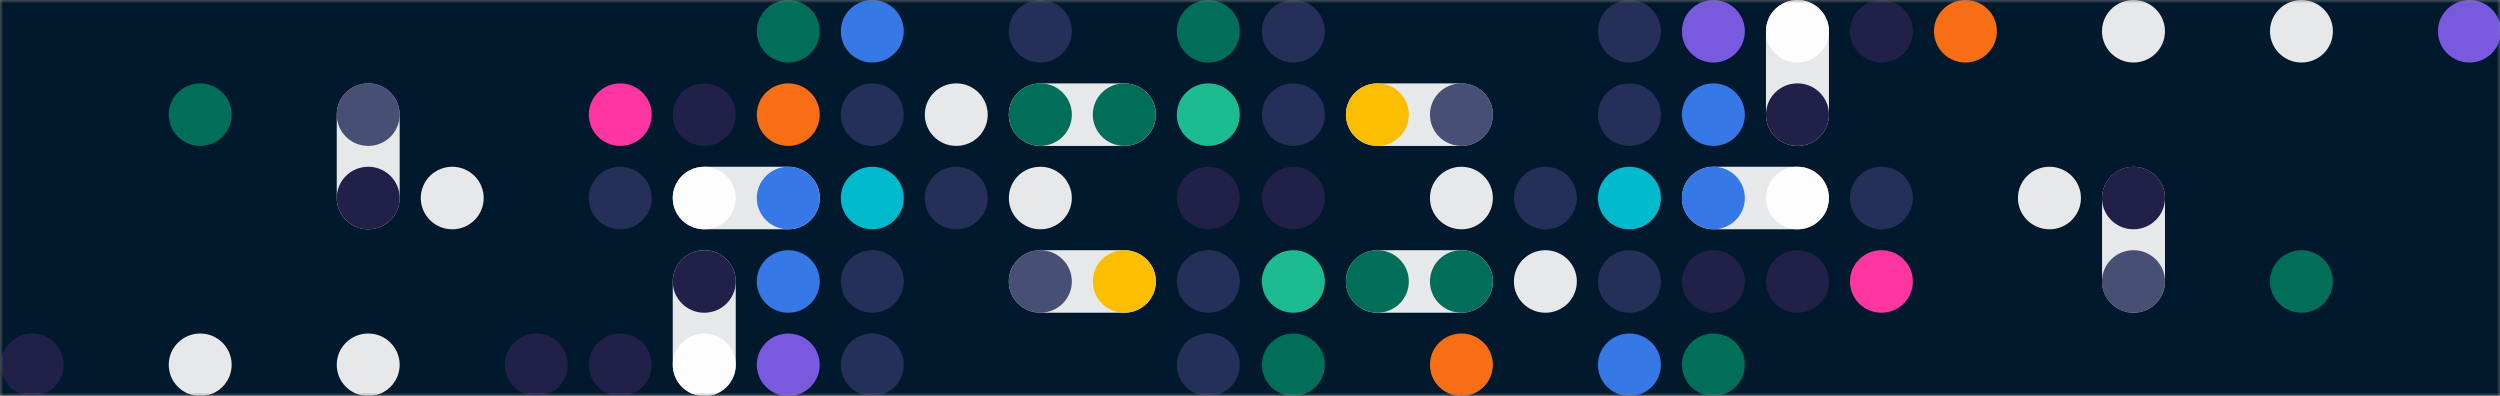 <svg width="379" height="60" viewBox="0 0 379 60" fill="none" xmlns="http://www.w3.org/2000/svg">
<rect x="0" y="0" width="379" height="60" fill="#808080" stroke="none"/>
<g clip-path="url(#clip0_12_2305)">
<mask id="mask0_12_2305" style="mask-type:luminance" maskUnits="userSpaceOnUse" x="0" y="0" width="379" height="60">
<path d="M379 0H0V60H379V0Z" fill="white"/>
</mask>
<g mask="url(#mask0_12_2305)">
<path d="M395 0H0V60H395V0Z" fill="#01192D"/>
<path opacity="0.9" d="M272.49 9.48C275.13 9.48 277.27 7.36 277.27 4.74C277.27 2.12 275.13 0 272.49 0C269.85 0 267.72 2.12 267.72 4.74C267.72 7.36 269.86 9.48 272.49 9.48Z" fill="white"/>
<path opacity="0.9" d="M323.43 9.48C326.07 9.48 328.21 7.36 328.21 4.74C328.21 2.12 326.07 0 323.43 0C320.79 0 318.66 2.12 318.66 4.74C318.66 7.36 320.8 9.48 323.43 9.48Z" fill="white"/>
<path opacity="0.9" d="M348.9 9.48C351.54 9.48 353.67 7.36 353.67 4.74C353.67 2.12 351.53 0 348.9 0C346.27 0 344.13 2.12 344.13 4.74C344.13 7.36 346.27 9.48 348.9 9.48Z" fill="white"/>
<path opacity="0.9" d="M234.28 47.41C236.92 47.41 239.05 45.29 239.05 42.67C239.05 40.05 236.91 37.93 234.28 37.93C231.65 37.93 229.51 40.05 229.51 42.67C229.51 45.29 231.65 47.41 234.28 47.41Z" fill="white"/>
<path opacity="0.9" d="M221.55 34.76C224.19 34.76 226.32 32.64 226.32 30.02C226.32 27.4 224.18 25.28 221.55 25.28C218.92 25.28 216.78 27.4 216.78 30.02C216.78 32.64 218.92 34.76 221.55 34.76Z" fill="white"/>
<path opacity="0.9" d="M272.49 34.76C275.13 34.76 277.27 32.64 277.27 30.02C277.27 27.4 275.13 25.28 272.49 25.28C269.85 25.28 267.72 27.4 267.72 30.02C267.72 32.64 269.86 34.76 272.49 34.76Z" fill="white"/>
<path opacity="0.9" d="M310.7 34.76C313.34 34.76 315.47 32.64 315.47 30.02C315.47 27.4 313.33 25.28 310.7 25.28C308.07 25.28 305.92 27.4 305.92 30.02C305.92 32.64 308.06 34.76 310.7 34.76Z" fill="white"/>
<path opacity="0.9" d="M277.27 17.38V4.74C277.27 2.12 275.13 0 272.49 0C269.85 0 267.72 2.12 267.72 4.74V17.38C267.72 20 269.86 22.12 272.49 22.12C275.12 22.12 277.27 20 277.27 17.38Z" fill="white"/>
<path opacity="0.9" d="M226.32 17.38C226.32 14.76 224.18 12.64 221.55 12.64H208.81C206.17 12.64 204.04 14.76 204.04 17.38C204.04 20 206.18 22.12 208.81 22.12H221.55C224.19 22.12 226.32 20 226.32 17.38Z" fill="white"/>
<path opacity="0.9" d="M254.98 30.02C254.98 32.64 257.12 34.76 259.75 34.76H272.49C275.13 34.76 277.26 32.64 277.26 30.02C277.26 27.4 275.12 25.28 272.49 25.28H259.75C257.11 25.28 254.98 27.4 254.98 30.02Z" fill="white"/>
<path opacity="0.9" d="M328.21 42.67V30.03C328.21 27.41 326.07 25.29 323.44 25.29C320.81 25.29 318.67 27.41 318.67 30.03V42.67C318.67 45.29 320.81 47.41 323.44 47.41C326.07 47.41 328.21 45.29 328.21 42.67Z" fill="white"/>
<path opacity="0.9" d="M226.32 42.67C226.32 40.05 224.18 37.93 221.55 37.93H208.81C206.17 37.93 204.04 40.05 204.04 42.67C204.04 45.29 206.18 47.41 208.81 47.41H221.55C224.19 47.41 226.32 45.29 226.32 42.67Z" fill="white"/>
<path opacity="0.85" d="M196.07 22.12C198.71 22.12 200.85 20 200.85 17.38C200.85 14.76 198.71 12.64 196.07 12.64C193.43 12.64 191.3 14.76 191.3 17.38C191.3 20 193.44 22.12 196.07 22.12Z" fill="#2C3461"/>
<path d="M208.81 22.12C211.45 22.12 213.58 20 213.58 17.38C213.58 14.76 211.44 12.64 208.81 12.64C206.18 12.64 204.04 14.76 204.04 17.38C204.04 20 206.18 22.12 208.81 22.12Z" fill="#FBBD00"/>
<path opacity="0.85" d="M221.55 22.12C224.19 22.12 226.32 20 226.32 17.38C226.32 14.76 224.18 12.64 221.55 12.64C218.92 12.64 216.78 14.76 216.78 17.38C216.78 20 218.92 22.12 221.55 22.12Z" fill="#2C3461"/>
<path opacity="0.85" d="M247.02 22.12C249.66 22.12 251.79 20 251.79 17.38C251.79 14.76 249.65 12.64 247.02 12.64C244.39 12.64 242.25 14.76 242.25 17.38C242.25 20 244.39 22.12 247.02 22.12Z" fill="#2C3461"/>
<path d="M259.75 22.12C262.39 22.12 264.52 20 264.52 17.38C264.52 14.76 262.38 12.64 259.75 12.64C257.12 12.64 254.98 14.76 254.98 17.38C254.98 20 257.12 22.12 259.75 22.12Z" fill="#3578E6"/>
<path d="M272.49 22.12C275.13 22.12 277.27 20 277.27 17.38C277.27 14.76 275.13 12.64 272.49 12.64C269.85 12.64 267.72 14.76 267.72 17.38C267.72 20 269.86 22.12 272.49 22.12Z" fill="#202048"/>
<path opacity="0.85" d="M196.07 9.48C198.71 9.48 200.85 7.36 200.85 4.74C200.85 2.12 198.71 0 196.07 0C193.43 0 191.3 2.12 191.3 4.74C191.3 7.36 193.44 9.48 196.07 9.48Z" fill="#2C3461"/>
<path opacity="0.85" d="M247.02 9.48C249.66 9.48 251.79 7.36 251.79 4.74C251.79 2.12 249.65 0 247.02 0C244.39 0 242.25 2.12 242.25 4.74C242.25 7.36 244.39 9.48 247.02 9.48Z" fill="#2C3461"/>
<path d="M259.75 9.48C262.39 9.48 264.52 7.36 264.52 4.74C264.52 2.12 262.38 0 259.75 0C257.12 0 254.98 2.12 254.98 4.74C254.98 7.36 257.12 9.48 259.75 9.48Z" fill="#795ADF"/>
<path d="M285.22 9.48C287.86 9.48 289.99 7.36 289.99 4.74C289.99 2.12 287.85 0 285.22 0C282.59 0 280.45 2.12 280.45 4.74C280.45 7.36 282.59 9.48 285.22 9.48Z" fill="#202048"/>
<path d="M297.96 9.48C300.6 9.48 302.73 7.36 302.73 4.74C302.73 2.12 300.59 0 297.96 0C295.33 0 293.19 2.12 293.19 4.74C293.19 7.36 295.33 9.48 297.96 9.48Z" fill="#F86E14"/>
<path d="M374.37 9.48C377.01 9.48 379.14 7.36 379.14 4.74C379.14 2.12 377 0 374.37 0C371.74 0 369.59 2.12 369.59 4.74C369.59 7.36 371.73 9.48 374.37 9.48Z" fill="#795ADF"/>
<path d="M196.07 47.41C198.71 47.41 200.85 45.29 200.85 42.67C200.85 40.05 198.71 37.93 196.07 37.93C193.43 37.93 191.3 40.05 191.3 42.67C191.3 45.29 193.44 47.41 196.07 47.41Z" fill="#1DBB91"/>
<path d="M208.81 47.41C211.45 47.41 213.58 45.29 213.58 42.67C213.58 40.05 211.44 37.93 208.81 37.93C206.18 37.93 204.04 40.05 204.04 42.67C204.04 45.29 206.18 47.41 208.81 47.41Z" fill="#006E58"/>
<path d="M221.55 47.41C224.19 47.41 226.32 45.29 226.32 42.67C226.32 40.05 224.18 37.93 221.55 37.93C218.92 37.93 216.78 40.05 216.78 42.67C216.78 45.29 218.92 47.41 221.55 47.41Z" fill="#006E58"/>
<path opacity="0.85" d="M247.02 47.41C249.66 47.41 251.79 45.29 251.79 42.67C251.79 40.05 249.65 37.93 247.02 37.93C244.39 37.93 242.25 40.05 242.25 42.67C242.25 45.29 244.39 47.41 247.02 47.41Z" fill="#2C3461"/>
<path d="M259.75 47.41C262.39 47.41 264.52 45.29 264.52 42.67C264.52 40.05 262.38 37.93 259.75 37.93C257.12 37.93 254.98 40.05 254.98 42.67C254.98 45.29 257.12 47.41 259.75 47.41Z" fill="#202048"/>
<path d="M272.49 47.41C275.13 47.41 277.27 45.29 277.27 42.67C277.27 40.05 275.13 37.93 272.49 37.93C269.85 37.93 267.72 40.05 267.72 42.67C267.72 45.29 269.86 47.41 272.49 47.41Z" fill="#202048"/>
<path d="M285.22 47.41C287.86 47.41 289.99 45.29 289.99 42.67C289.99 40.05 287.85 37.93 285.22 37.93C282.59 37.93 280.45 40.05 280.45 42.67C280.45 45.29 282.59 47.41 285.22 47.41Z" fill="#FF35A1"/>
<path opacity="0.85" d="M323.43 47.41C326.07 47.41 328.21 45.29 328.21 42.67C328.21 40.05 326.07 37.93 323.43 37.93C320.79 37.93 318.66 40.05 318.66 42.67C318.66 45.29 320.8 47.41 323.43 47.41Z" fill="#2C3461"/>
<path d="M348.9 47.41C351.54 47.41 353.67 45.29 353.67 42.67C353.67 40.05 351.53 37.93 348.9 37.93C346.27 37.93 344.13 40.05 344.13 42.67C344.13 45.29 346.27 47.41 348.9 47.41Z" fill="#006E58"/>
<path d="M196.07 60.04C198.71 60.04 200.85 57.92 200.85 55.3C200.85 52.68 198.71 50.56 196.07 50.56C193.43 50.56 191.3 52.68 191.3 55.3C191.3 57.92 193.44 60.04 196.07 60.04Z" fill="#006E58"/>
<path d="M221.55 60.04C224.19 60.04 226.32 57.92 226.32 55.3C226.32 52.68 224.18 50.56 221.55 50.56C218.92 50.56 216.78 52.68 216.78 55.3C216.78 57.92 218.92 60.04 221.55 60.04Z" fill="#F86E14"/>
<path d="M247.02 60.04C249.66 60.04 251.79 57.92 251.79 55.3C251.79 52.68 249.65 50.56 247.02 50.56C244.39 50.56 242.25 52.68 242.25 55.3C242.25 57.92 244.39 60.04 247.02 60.04Z" fill="#3578E6"/>
<path d="M259.75 60.04C262.39 60.04 264.52 57.92 264.52 55.3C264.52 52.68 262.38 50.56 259.75 50.56C257.12 50.56 254.98 52.68 254.98 55.3C254.98 57.92 257.12 60.04 259.75 60.04Z" fill="#006E58"/>
<path d="M196.07 34.76C198.71 34.76 200.85 32.64 200.85 30.02C200.85 27.4 198.71 25.28 196.07 25.28C193.43 25.28 191.3 27.4 191.3 30.02C191.3 32.64 193.44 34.76 196.07 34.76Z" fill="#202048"/>
<path opacity="0.85" d="M234.28 34.76C236.92 34.76 239.05 32.64 239.05 30.02C239.05 27.4 236.91 25.28 234.28 25.28C231.65 25.28 229.51 27.4 229.51 30.02C229.51 32.64 231.65 34.76 234.28 34.76Z" fill="#2C3461"/>
<path d="M247.02 34.76C249.66 34.76 251.79 32.64 251.79 30.02C251.79 27.4 249.65 25.28 247.02 25.28C244.39 25.28 242.25 27.4 242.25 30.02C242.25 32.64 244.39 34.76 247.02 34.76Z" fill="#02BACE"/>
<path d="M259.75 34.76C262.39 34.76 264.52 32.64 264.52 30.02C264.52 27.4 262.38 25.28 259.75 25.28C257.12 25.28 254.98 27.4 254.98 30.02C254.98 32.64 257.12 34.76 259.75 34.76Z" fill="#3578E6"/>
<path opacity="0.85" d="M285.22 34.76C287.86 34.76 289.99 32.64 289.99 30.02C289.99 27.4 287.85 25.28 285.22 25.28C282.59 25.28 280.45 27.4 280.45 30.02C280.45 32.64 282.59 34.76 285.22 34.76Z" fill="#2C3461"/>
<path d="M323.43 34.76C326.07 34.76 328.21 32.64 328.21 30.02C328.21 27.4 326.07 25.28 323.43 25.28C320.79 25.28 318.66 27.4 318.66 30.02C318.66 32.64 320.8 34.76 323.43 34.76Z" fill="#202048"/>
<path opacity="0.9" d="M106.77 60.04C109.41 60.04 111.54 57.92 111.54 55.3C111.54 52.68 109.4 50.56 106.77 50.56C104.14 50.56 101.99 52.68 101.99 55.3C101.99 57.92 104.13 60.04 106.77 60.04Z" fill="white"/>
<path opacity="0.9" d="M55.82 60.04C58.46 60.04 60.59 57.92 60.59 55.3C60.59 52.68 58.45 50.56 55.82 50.56C53.19 50.56 51.05 52.68 51.05 55.3C51.05 57.92 53.19 60.04 55.82 60.04Z" fill="white"/>
<path opacity="0.9" d="M30.35 60.04C32.99 60.04 35.12 57.92 35.12 55.3C35.12 52.68 32.98 50.56 30.35 50.56C27.72 50.56 25.58 52.68 25.58 55.3C25.58 57.92 27.72 60.04 30.35 60.04Z" fill="white"/>
<path opacity="0.9" d="M144.97 22.12C147.61 22.12 149.74 20 149.74 17.38C149.74 14.76 147.6 12.64 144.97 12.64C142.34 12.64 140.2 14.76 140.2 17.38C140.2 20 142.34 22.12 144.97 22.12Z" fill="white"/>
<path opacity="0.9" d="M157.71 34.76C160.35 34.76 162.49 32.64 162.49 30.02C162.49 27.4 160.35 25.28 157.71 25.28C155.07 25.28 152.94 27.4 152.94 30.02C152.94 32.64 155.08 34.76 157.71 34.76Z" fill="white"/>
<path opacity="0.9" d="M106.77 34.76C109.41 34.76 111.54 32.64 111.54 30.02C111.54 27.4 109.4 25.28 106.77 25.28C104.14 25.28 101.99 27.4 101.99 30.02C101.99 32.64 104.13 34.76 106.77 34.76Z" fill="white"/>
<path opacity="0.9" d="M68.56 34.76C71.2 34.76 73.33 32.64 73.33 30.02C73.33 27.4 71.19 25.28 68.56 25.28C65.93 25.28 63.79 27.4 63.79 30.02C63.79 32.64 65.93 34.76 68.56 34.76Z" fill="white"/>
<path opacity="0.9" d="M101.99 42.67V55.31C101.99 57.93 104.13 60.05 106.77 60.05C109.41 60.05 111.54 57.93 111.54 55.31V42.67C111.54 40.05 109.4 37.93 106.77 37.93C104.14 37.93 101.99 40.05 101.99 42.67Z" fill="white"/>
<path opacity="0.9" d="M152.93 42.67C152.93 45.29 155.07 47.41 157.71 47.41H170.45C173.09 47.41 175.23 45.29 175.23 42.67C175.23 40.05 173.09 37.93 170.45 37.93H157.71C155.07 37.93 152.93 40.05 152.93 42.67Z" fill="white"/>
<path opacity="0.9" d="M124.28 30.02C124.28 27.4 122.14 25.28 119.51 25.28H106.77C104.13 25.28 101.99 27.4 101.99 30.02C101.99 32.64 104.13 34.76 106.77 34.76H119.51C122.15 34.76 124.28 32.64 124.28 30.02Z" fill="white"/>
<path opacity="0.9" d="M51.05 17.38V30.02C51.05 32.64 53.19 34.76 55.82 34.76C58.45 34.76 60.59 32.64 60.59 30.02V17.38C60.59 14.76 58.45 12.64 55.82 12.64C53.19 12.64 51.05 14.76 51.05 17.38Z" fill="white"/>
<path opacity="0.9" d="M152.93 17.38C152.93 20 155.07 22.12 157.71 22.12H170.45C173.09 22.12 175.23 20 175.23 17.38C175.23 14.76 173.09 12.64 170.45 12.64H157.71C155.07 12.64 152.93 14.76 152.93 17.38Z" fill="white"/>
<path opacity="0.85" d="M183.18 47.41C185.82 47.41 187.95 45.29 187.95 42.67C187.95 40.05 185.81 37.93 183.18 37.93C180.55 37.93 178.41 40.05 178.41 42.67C178.41 45.29 180.55 47.41 183.18 47.41Z" fill="#2C3461"/>
<path d="M170.44 47.41C173.08 47.41 175.22 45.29 175.22 42.67C175.22 40.05 173.08 37.93 170.44 37.93C167.8 37.93 165.67 40.05 165.67 42.67C165.67 45.29 167.81 47.41 170.44 47.41Z" fill="#FBBD00"/>
<path opacity="0.85" d="M157.71 47.41C160.35 47.41 162.49 45.29 162.49 42.67C162.49 40.05 160.35 37.93 157.71 37.93C155.07 37.93 152.94 40.05 152.94 42.67C152.94 45.29 155.08 47.41 157.71 47.41Z" fill="#2C3461"/>
<path opacity="0.85" d="M132.24 47.41C134.88 47.41 137.01 45.29 137.01 42.67C137.01 40.05 134.87 37.93 132.24 37.93C129.61 37.93 127.47 40.05 127.47 42.67C127.47 45.29 129.61 47.41 132.24 47.41Z" fill="#2C3461"/>
<path d="M119.5 47.41C122.14 47.41 124.27 45.29 124.27 42.67C124.27 40.05 122.13 37.93 119.5 37.93C116.87 37.93 114.73 40.05 114.73 42.67C114.73 45.29 116.87 47.41 119.5 47.41Z" fill="#3578E6"/>
<path d="M106.77 47.41C109.41 47.41 111.54 45.29 111.54 42.67C111.54 40.05 109.4 37.93 106.77 37.93C104.14 37.93 101.99 40.05 101.99 42.67C101.99 45.29 104.13 47.41 106.77 47.41Z" fill="#202048"/>
<path opacity="0.85" d="M183.18 60.04C185.82 60.04 187.95 57.92 187.95 55.3C187.95 52.68 185.81 50.56 183.18 50.56C180.55 50.56 178.41 52.68 178.41 55.3C178.41 57.92 180.55 60.04 183.18 60.04Z" fill="#2C3461"/>
<path opacity="0.85" d="M132.24 60.04C134.88 60.04 137.01 57.92 137.01 55.3C137.01 52.68 134.87 50.56 132.24 50.56C129.61 50.56 127.47 52.68 127.47 55.3C127.47 57.92 129.61 60.04 132.24 60.04Z" fill="#2C3461"/>
<path d="M119.5 60.04C122.14 60.04 124.27 57.92 124.27 55.3C124.27 52.68 122.13 50.56 119.5 50.56C116.87 50.56 114.73 52.68 114.73 55.3C114.73 57.92 116.87 60.04 119.5 60.04Z" fill="#795ADF"/>
<path d="M94.03 60.04C96.67 60.04 98.8 57.92 98.8 55.3C98.8 52.68 96.66 50.56 94.03 50.56C91.4 50.56 89.26 52.68 89.26 55.3C89.26 57.92 91.4 60.04 94.03 60.04Z" fill="#202048"/>
<path d="M81.3 60.04C83.94 60.04 86.08 57.92 86.08 55.3C86.08 52.68 83.94 50.56 81.3 50.56C78.66 50.56 76.53 52.68 76.53 55.3C76.53 57.92 78.67 60.04 81.3 60.04Z" fill="#202048"/>
<path d="M4.88 60.04C7.52 60.04 9.65 57.92 9.65 55.3C9.65 52.68 7.51 50.56 4.88 50.56C2.25 50.56 0.11 52.68 0.11 55.3C0.11 57.92 2.25 60.04 4.88 60.04Z" fill="#202048"/>
<path d="M183.18 22.12C185.82 22.12 187.95 20 187.95 17.38C187.95 14.76 185.81 12.64 183.18 12.64C180.55 12.64 178.41 14.76 178.41 17.38C178.41 20 180.55 22.12 183.18 22.12Z" fill="#1DBB91"/>
<path d="M170.44 22.12C173.08 22.12 175.22 20 175.22 17.38C175.22 14.76 173.08 12.64 170.44 12.64C167.8 12.64 165.67 14.76 165.67 17.38C165.67 20 167.81 22.12 170.44 22.12Z" fill="#006E58"/>
<path d="M157.71 22.12C160.35 22.12 162.49 20 162.49 17.38C162.49 14.76 160.35 12.64 157.71 12.64C155.07 12.64 152.94 14.76 152.94 17.38C152.94 20 155.08 22.12 157.71 22.12Z" fill="#006E58"/>
<path opacity="0.85" d="M132.24 22.12C134.88 22.12 137.01 20 137.01 17.38C137.01 14.76 134.87 12.64 132.24 12.64C129.61 12.64 127.47 14.76 127.47 17.38C127.47 20 129.61 22.12 132.24 22.12Z" fill="#2C3461"/>
<path d="M119.5 22.12C122.14 22.12 124.27 20 124.27 17.38C124.27 14.76 122.13 12.64 119.5 12.64C116.87 12.64 114.73 14.76 114.73 17.38C114.73 20 116.87 22.12 119.5 22.12Z" fill="#F86E14"/>
<path d="M106.77 22.12C109.41 22.12 111.54 20 111.54 17.38C111.54 14.76 109.4 12.64 106.77 12.64C104.14 12.64 101.99 14.76 101.99 17.38C101.99 20 104.13 22.12 106.77 22.12Z" fill="#202048"/>
<path d="M89.26 17.38C89.26 20 91.4 22.12 94.03 22.12C96.66 22.12 98.8 20 98.8 17.38C98.8 14.76 96.66 12.64 94.03 12.64C91.4 12.64 89.26 14.76 89.26 17.38Z" fill="#FF35A1"/>
<path opacity="0.85" d="M55.82 22.12C58.46 22.12 60.59 20 60.59 17.38C60.59 14.76 58.45 12.64 55.82 12.64C53.19 12.64 51.05 14.76 51.05 17.38C51.05 20 53.19 22.12 55.82 22.12Z" fill="#2C3461"/>
<path d="M30.35 22.12C32.99 22.12 35.12 20 35.12 17.38C35.12 14.76 32.98 12.64 30.35 12.64C27.72 12.64 25.58 14.76 25.58 17.38C25.58 20 27.72 22.12 30.35 22.12Z" fill="#006E58"/>
<path d="M183.18 9.48C185.82 9.48 187.95 7.36 187.95 4.74C187.95 2.12 185.81 0 183.18 0C180.55 0 178.41 2.12 178.41 4.74C178.41 7.36 180.55 9.48 183.18 9.48Z" fill="#006E58"/>
<path opacity="0.85" d="M157.71 9.48C160.35 9.48 162.49 7.36 162.49 4.74C162.49 2.12 160.35 0 157.71 0C155.07 0 152.94 2.12 152.94 4.74C152.94 7.36 155.08 9.48 157.71 9.48Z" fill="#2C3461"/>
<path d="M132.24 9.48C134.88 9.48 137.01 7.36 137.01 4.74C137.01 2.12 134.87 0 132.24 0C129.61 0 127.47 2.12 127.47 4.74C127.47 7.36 129.61 9.48 132.24 9.48Z" fill="#3578E6"/>
<path d="M119.5 9.48C122.14 9.48 124.27 7.36 124.27 4.74C124.27 2.12 122.13 0 119.5 0C116.87 0 114.73 2.12 114.73 4.74C114.73 7.36 116.87 9.48 119.5 9.48Z" fill="#006E58"/>
<path d="M183.18 34.76C185.82 34.76 187.95 32.64 187.95 30.02C187.95 27.4 185.81 25.28 183.18 25.28C180.55 25.28 178.41 27.4 178.41 30.02C178.41 32.64 180.55 34.76 183.18 34.76Z" fill="#202048"/>
<path opacity="0.85" d="M144.97 34.76C147.61 34.76 149.74 32.64 149.74 30.02C149.74 27.4 147.6 25.28 144.97 25.28C142.34 25.28 140.2 27.4 140.2 30.02C140.2 32.64 142.34 34.76 144.97 34.76Z" fill="#2C3461"/>
<path d="M132.24 34.76C134.88 34.76 137.01 32.64 137.01 30.02C137.01 27.4 134.87 25.28 132.24 25.28C129.61 25.28 127.47 27.4 127.47 30.02C127.47 32.64 129.61 34.76 132.24 34.76Z" fill="#02BACE"/>
<path d="M119.5 34.76C122.14 34.76 124.27 32.64 124.27 30.02C124.27 27.4 122.13 25.28 119.5 25.28C116.87 25.28 114.73 27.4 114.73 30.02C114.73 32.64 116.87 34.76 119.5 34.76Z" fill="#3578E6"/>
<path opacity="0.85" d="M94.03 34.76C96.67 34.76 98.8 32.64 98.8 30.02C98.8 27.4 96.66 25.28 94.03 25.28C91.4 25.28 89.26 27.4 89.26 30.02C89.26 32.64 91.4 34.76 94.03 34.76Z" fill="#2C3461"/>
<path d="M55.82 34.76C58.46 34.76 60.59 32.64 60.59 30.02C60.59 27.4 58.45 25.28 55.82 25.28C53.19 25.28 51.05 27.4 51.05 30.02C51.05 32.64 53.19 34.76 55.82 34.76Z" fill="#202048"/>
</g>
</g>
<defs>
<clipPath id="clip0_12_2305">
<rect width="379" height="60" fill="white"/>
</clipPath>
</defs>
</svg>
